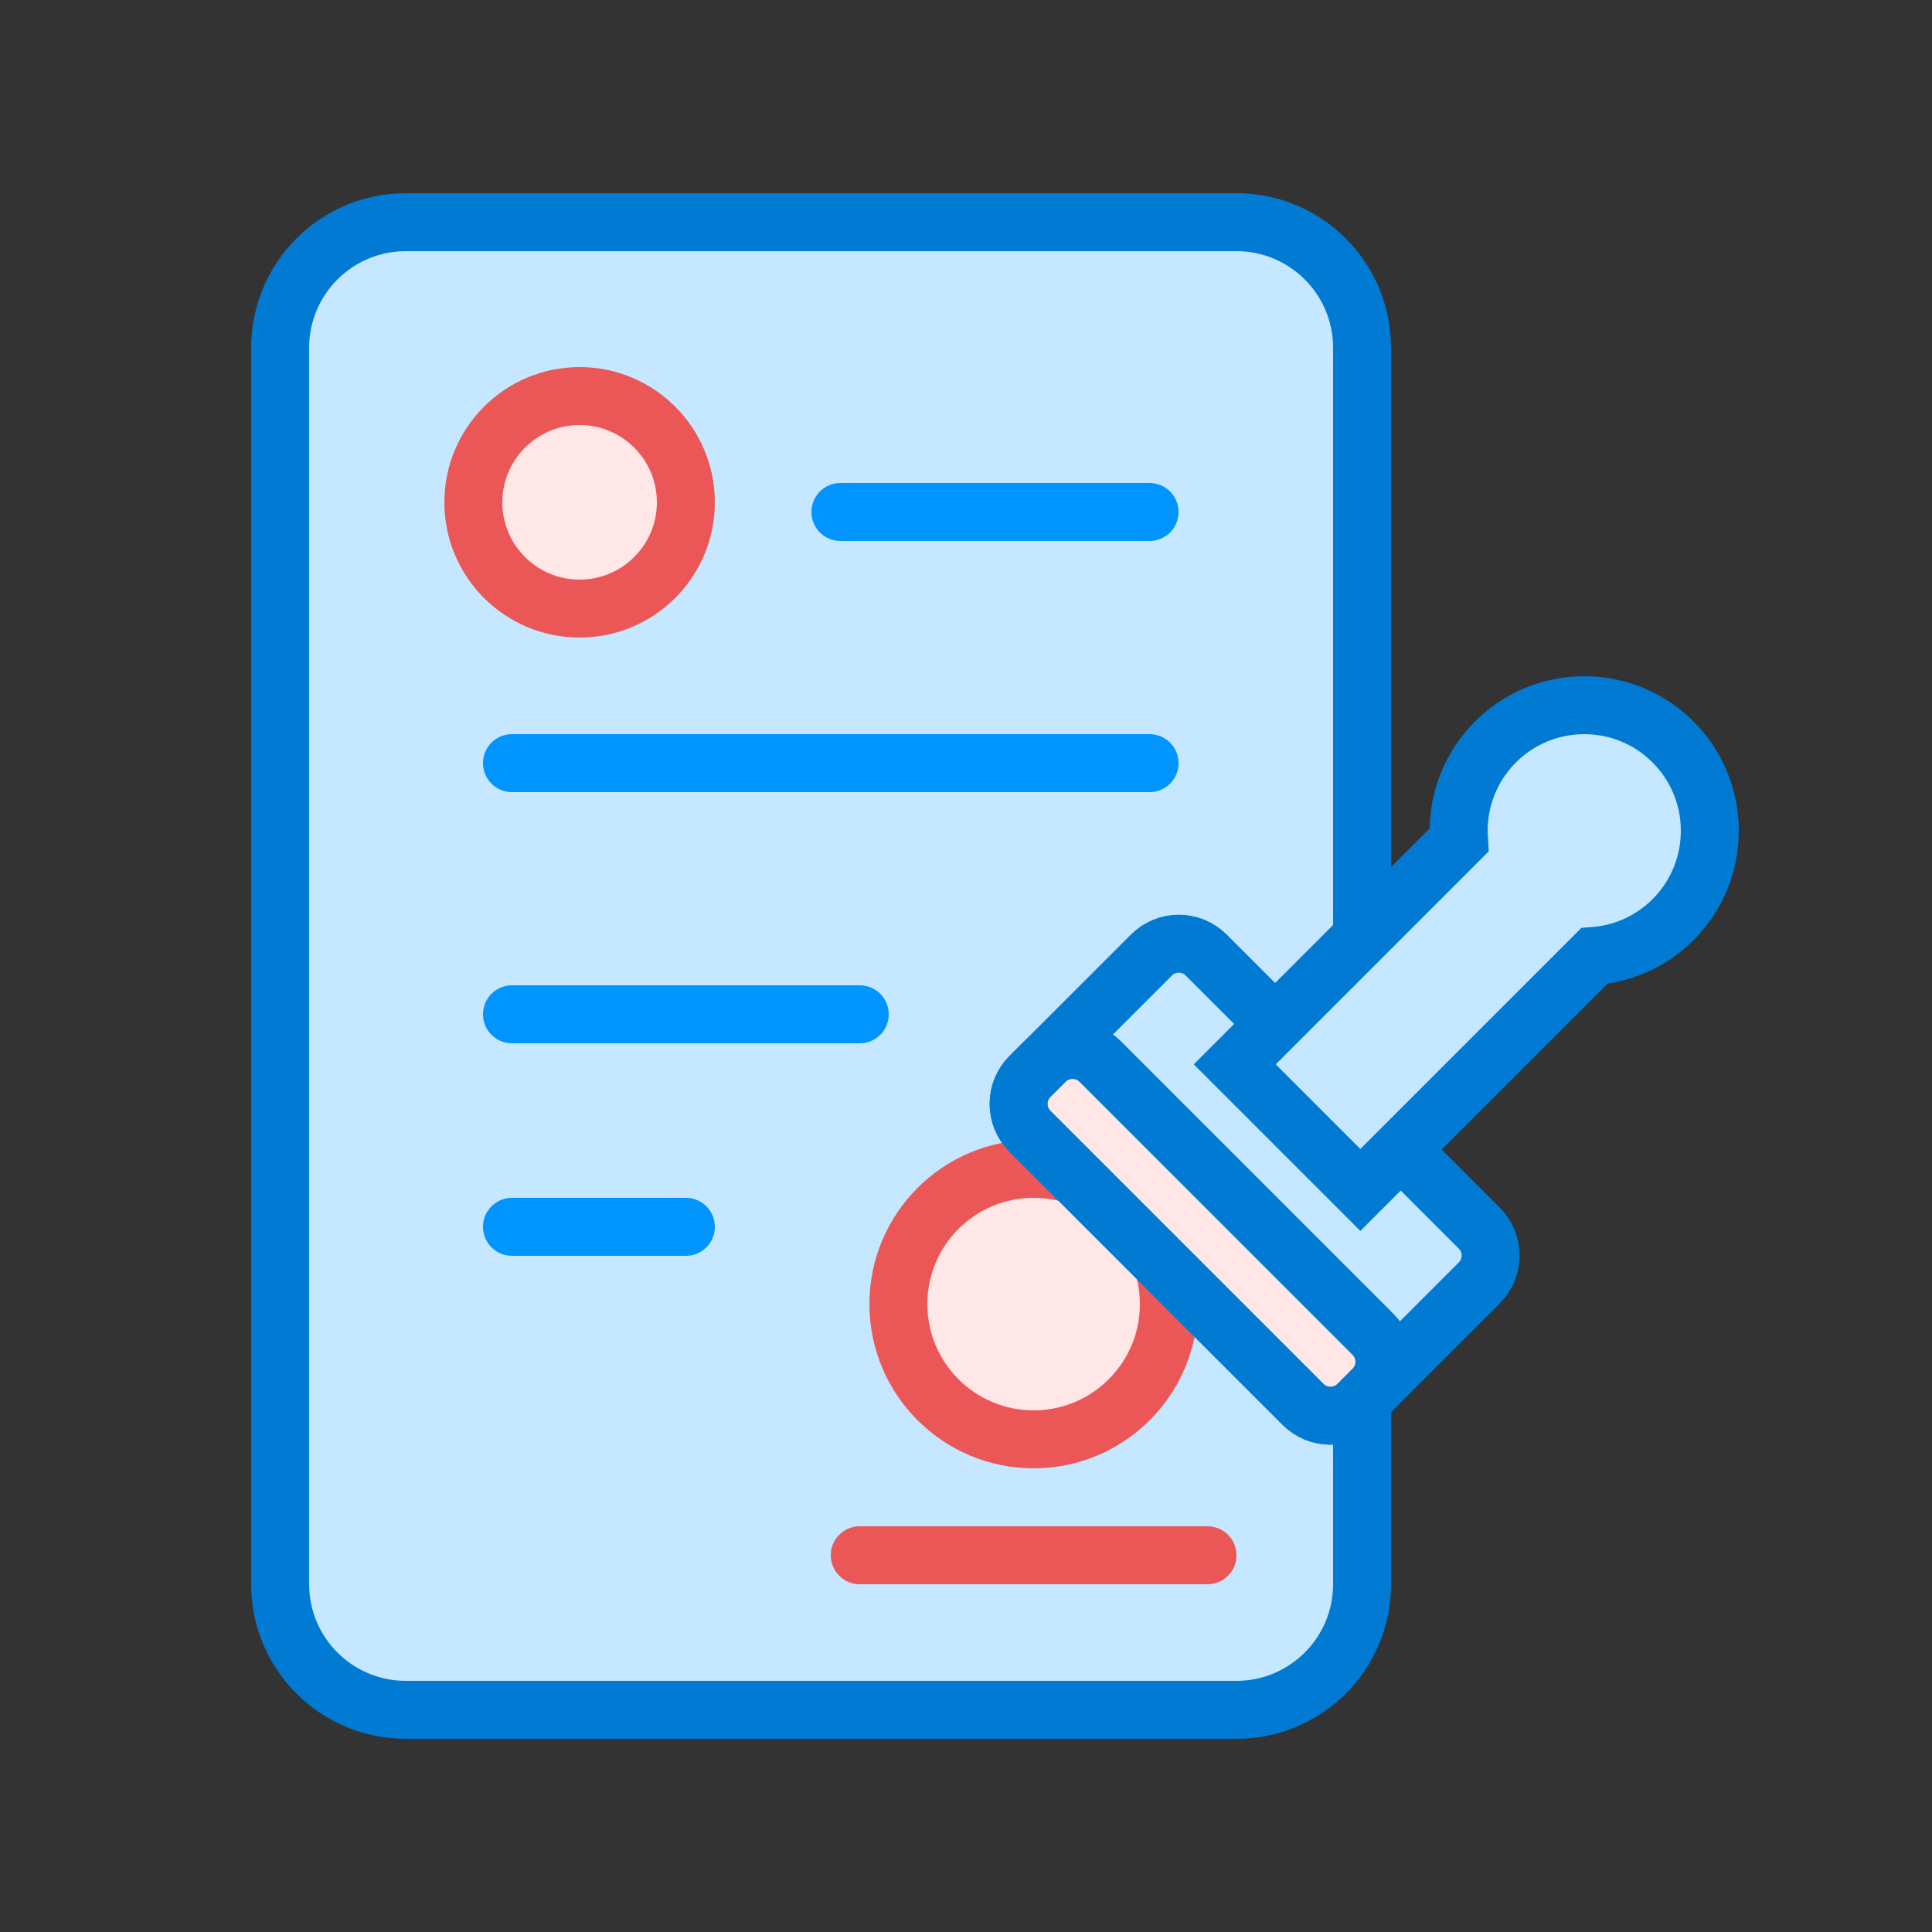 <svg width="100" height="100" viewBox="0 0 100 100" fill="none" xmlns="http://www.w3.org/2000/svg">
<rect x="0" y="0" width="100" height="100" fill="#333333" stroke="none"/>
<path d="M21 88.5C17.42 88.5 14.5 85.58 14.5 82V18C14.5 14.42 17.42 11.5 21 11.5H64C67.58 11.5 70.5 14.42 70.5 18V82C70.5 85.58 67.58 88.5 64 88.5H21Z" fill="#C5E7FF"/>
<path d="M64 13C66.76 13 69 15.24 69 18V82C69 84.76 66.76 87 64 87H21C18.24 87 16 84.76 16 82V18C16 15.24 18.24 13 21 13H64ZM64 10H21C16.58 10 13 13.58 13 18V82C13 86.42 16.58 90 21 90H64C68.42 90 72 86.42 72 82V18C72 13.58 68.42 10 64 10Z" fill="#007AD2"/>
<path d="M43.5 26.5H59.5" stroke="#0094FF" stroke-width="3" stroke-miterlimit="10" stroke-linecap="round" stroke-linejoin="round"/>
<path d="M26.5 39.5H59.5" stroke="#0094FF" stroke-width="3" stroke-miterlimit="10" stroke-linecap="round" stroke-linejoin="round"/>
<path d="M26.5 52.5H44.5" stroke="#0094FF" stroke-width="3" stroke-miterlimit="10" stroke-linecap="round" stroke-linejoin="round"/>
<path d="M26.5 63.5H35.5" stroke="#0094FF" stroke-width="3" stroke-miterlimit="10" stroke-linecap="round" stroke-linejoin="round"/>
<path d="M44.5 80.5H62.5" stroke="#EB5757" stroke-width="3" stroke-miterlimit="10" stroke-linecap="round" stroke-linejoin="round"/>
<path d="M53.5 74.5C57.366 74.5 60.5 71.366 60.5 67.5C60.5 63.634 57.366 60.5 53.5 60.5C49.634 60.5 46.5 63.634 46.5 67.5C46.5 71.366 49.634 74.5 53.5 74.5Z" fill="#FFE7E7" stroke="#EB5757" stroke-width="3" stroke-miterlimit="10" stroke-linecap="round" stroke-linejoin="round"/>
<path d="M67.45 72.69L53.31 58.55C52.53 57.77 52.53 56.5 53.31 55.72L59.6 49.43C60.38 48.65 61.65 48.65 62.43 49.43L76.57 63.57C77.35 64.35 77.35 65.62 76.57 66.4L70.28 72.69C69.5 73.47 68.23 73.47 67.45 72.69Z" fill="#C5E7FF" stroke="#007AD2" stroke-width="3" stroke-miterlimit="10"/>
<path d="M67.45 72.69L53.31 58.55C52.53 57.77 52.53 56.5 53.31 55.72L54.1 54.93C54.88 54.15 56.15 54.15 56.93 54.93L71.07 69.07C71.85 69.85 71.85 71.12 71.07 71.9L70.28 72.69C69.5 73.47 68.23 73.47 67.45 72.69Z" fill="#FFE7E7" stroke="#007AD2" stroke-width="3" stroke-miterlimit="10"/>
<path d="M88.5 43C88.5 46.42 85.87 49.22 82.52 49.48L70.41 61.59L63.91 55.09L75.52 43.48C75.51 43.32 75.5 43.16 75.5 43C75.5 39.41 78.41 36.5 82 36.5C85.59 36.5 88.5 39.41 88.5 43Z" fill="#C5E7FF" stroke="#007AD2" stroke-width="3" stroke-miterlimit="10"/>
<path d="M30 31.5C33.038 31.5 35.5 29.038 35.5 26C35.5 22.962 33.038 20.5 30 20.5C26.962 20.5 24.5 22.962 24.5 26C24.5 29.038 26.962 31.5 30 31.5Z" fill="#FFE7E7" stroke="#EB5757" stroke-width="3" stroke-miterlimit="10" stroke-linecap="round" stroke-linejoin="round"/>
</svg>
